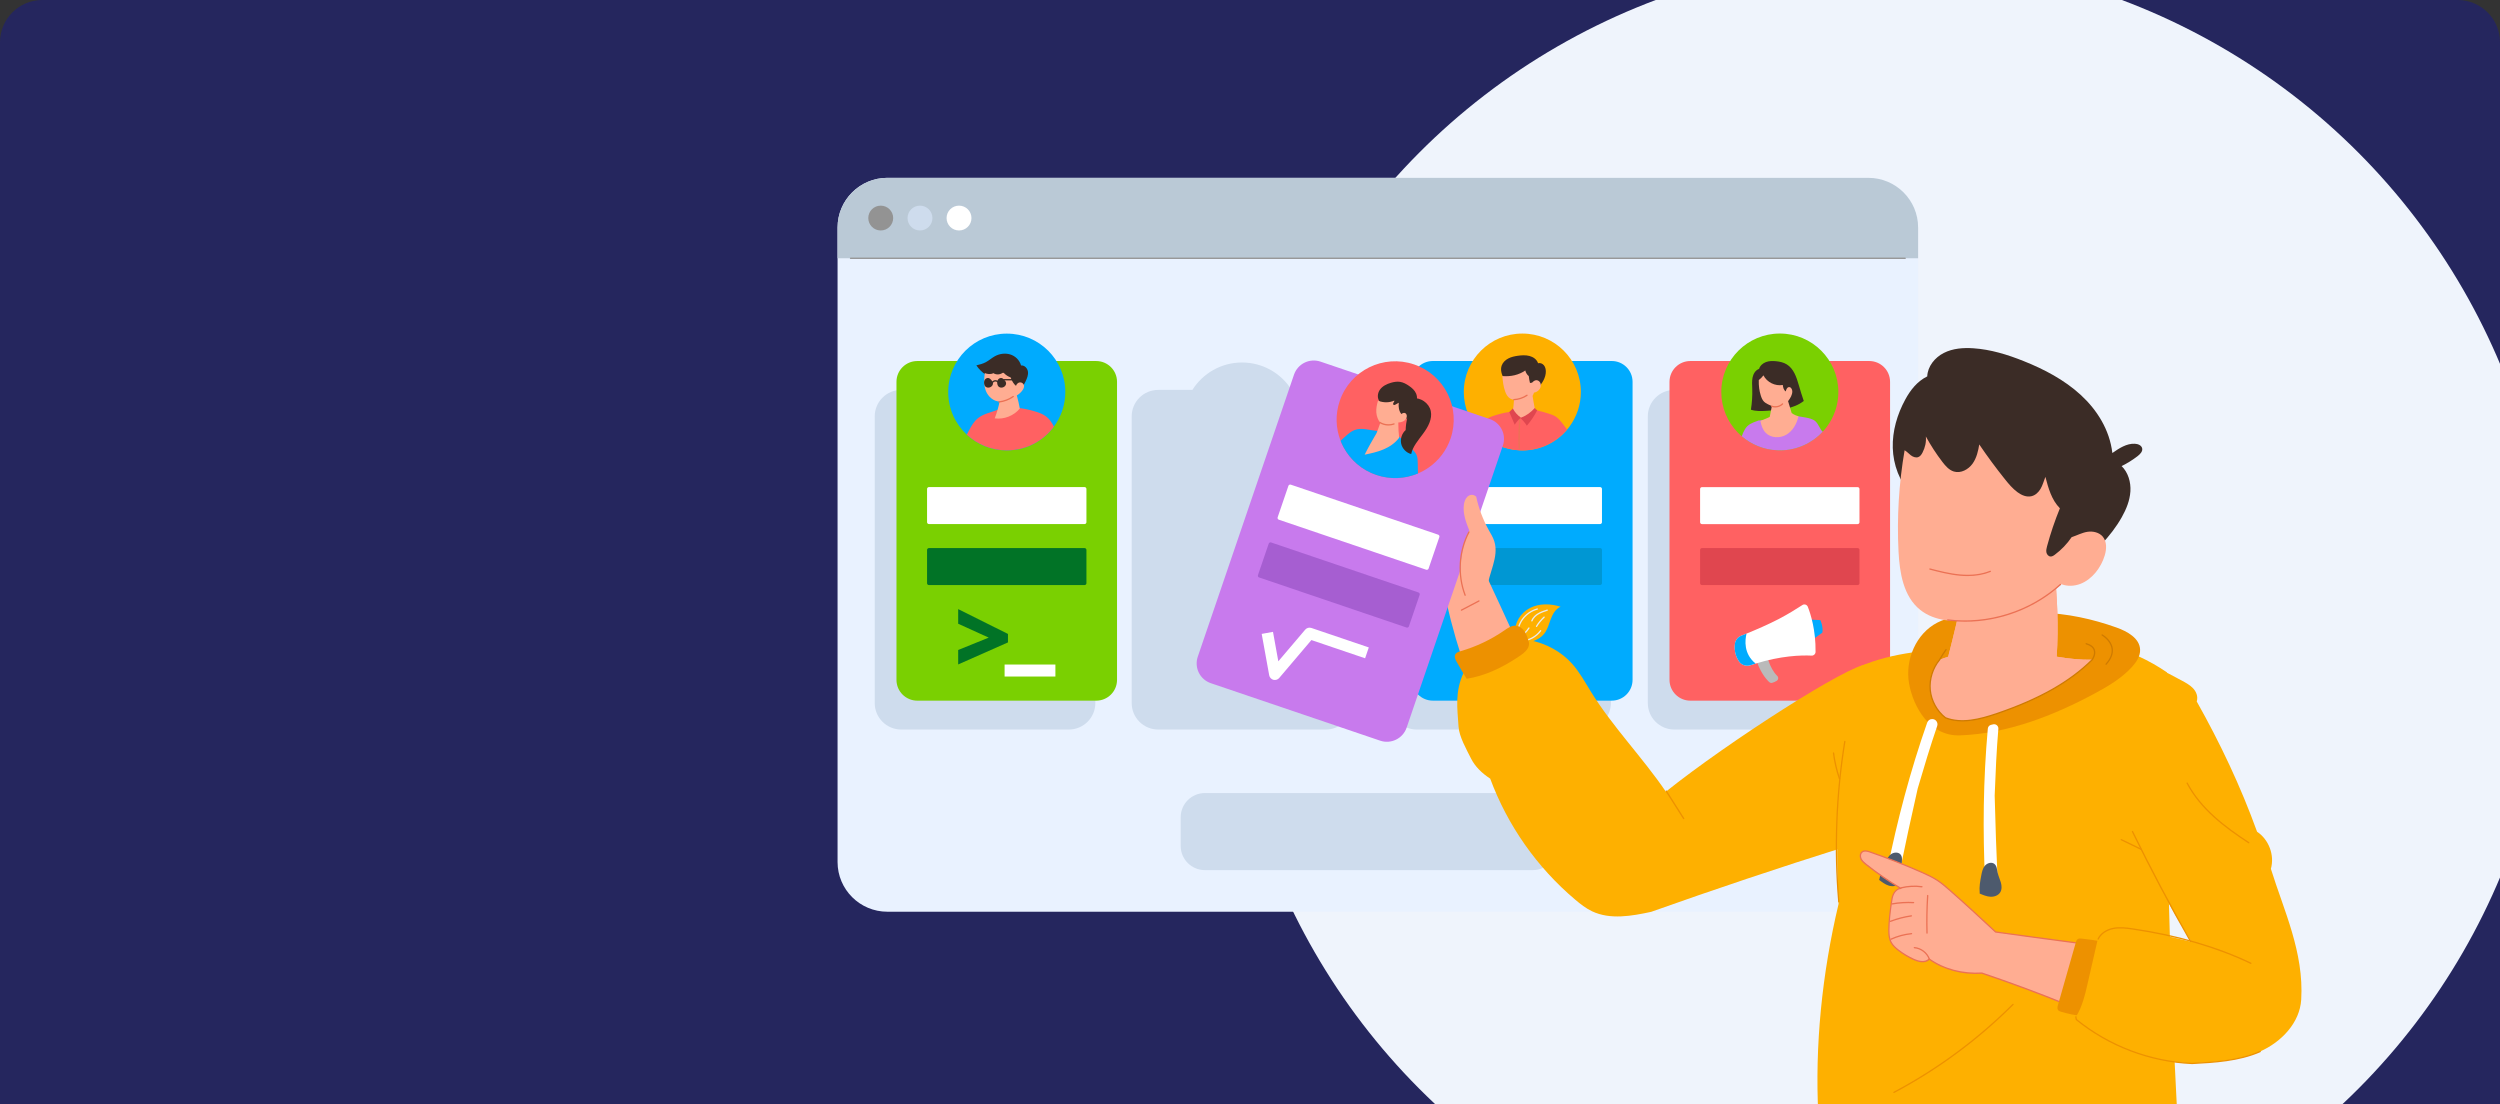 <svg width="591" height="261" viewBox="0 0 591 261" fill="none" xmlns="http://www.w3.org/2000/svg">
<rect x="0" y="0" width="591" height="261" fill="#333333" stroke="none"/>
<g clip-path="url(#clip0_38:10)">
<rect width="591" height="261" fill="#25265E"/>
<circle cx="446.516" cy="146.727" r="156.727" fill="#EFF4FC"/>
<path d="M453.443 53.792V203.779C453.443 210.268 448.167 215.531 441.661 215.531H209.782C203.276 215.531 198 210.268 198 203.779V53.792C198 47.303 203.276 42.041 209.782 42.041H441.661C448.178 42.041 453.443 47.303 453.443 53.792Z" fill="#E9F2FF"/>
<path d="M453.443 53.792V61.057H198V53.792C198 47.303 203.276 42.041 209.782 42.041H441.661C448.178 42.041 453.443 47.303 453.443 53.792Z" fill="#BAC9D6"/>
<path d="M208.205 54.484C209.83 54.484 211.148 53.17 211.148 51.549C211.148 49.928 209.83 48.613 208.205 48.613C206.58 48.613 205.262 49.928 205.262 51.549C205.262 53.17 206.58 54.484 208.205 54.484Z" fill="#939393"/>
<path d="M217.485 54.484C219.11 54.484 220.428 53.17 220.428 51.549C220.428 49.928 219.11 48.613 217.485 48.613C215.86 48.613 214.542 49.928 214.542 51.549C214.542 53.17 215.86 54.484 217.485 54.484Z" fill="#CEDCED"/>
<path d="M226.713 54.484C228.338 54.484 229.656 53.17 229.656 51.549C229.656 49.928 228.338 48.613 226.713 48.613C225.088 48.613 223.77 49.928 223.77 51.549C223.77 53.17 225.088 54.484 226.713 54.484Z" fill="white"/>
<path d="M450.385 61.215H201.059C200.974 61.215 200.901 61.142 200.901 61.058C200.901 60.974 200.974 60.901 201.059 60.901H450.385C450.469 60.901 450.542 60.974 450.542 61.058C450.542 61.142 450.479 61.215 450.385 61.215Z" fill="#939393"/>
<path d="M313.409 92.172H305.337C302.889 88.283 298.548 85.693 293.608 85.693C288.669 85.693 284.328 88.283 281.879 92.172H273.808C270.339 92.172 267.533 94.971 267.533 98.431V166.206C267.533 169.665 270.339 172.465 273.808 172.465H313.409C316.877 172.465 319.683 169.665 319.683 166.206V98.431C319.683 94.971 316.877 92.172 313.409 92.172Z" fill="#CEDCED"/>
<path d="M374.535 92.172H366.463C364.014 88.283 359.674 85.693 354.734 85.693C349.794 85.693 345.454 88.283 343.005 92.172H334.933C331.465 92.172 328.659 94.971 328.659 98.431V166.206C328.659 169.665 331.465 172.465 334.933 172.465H374.535C378.003 172.465 380.809 169.665 380.809 166.206V98.431C380.809 94.971 377.993 92.172 374.535 92.172Z" fill="#CEDCED"/>
<path d="M435.408 92.172H427.347C424.898 88.283 420.557 85.693 415.618 85.693C410.668 85.693 406.338 88.283 403.889 92.172H395.817C392.349 92.172 389.543 94.971 389.543 98.431V166.206C389.543 169.665 392.349 172.465 395.817 172.465H435.418C438.887 172.465 441.693 169.665 441.693 166.206V98.431C441.693 94.971 438.876 92.172 435.408 92.172Z" fill="#CEDCED"/>
<path d="M252.662 92.172H244.59C242.142 88.283 237.801 85.693 232.861 85.693C227.922 85.693 223.581 88.283 221.132 92.172H213.061C209.592 92.172 206.786 94.971 206.786 98.431V166.206C206.786 169.665 209.592 172.465 213.061 172.465H252.662C256.13 172.465 258.936 169.665 258.936 166.206V98.431C258.947 94.971 256.13 92.172 252.662 92.172Z" fill="#CEDCED"/>
<path d="M362.343 187.477H284.843C281.68 187.477 279.115 190.035 279.115 193.191V199.984C279.115 203.139 281.68 205.697 284.843 205.697H362.343C365.507 205.697 368.071 203.139 368.071 199.984V193.191C368.071 190.035 365.507 187.477 362.343 187.477Z" fill="#CEDCED"/>
<path d="M211.925 160.722V90.263C211.925 87.547 214.132 85.346 216.855 85.346H259.136C261.858 85.346 264.065 87.547 264.065 90.263V160.722C264.065 163.437 261.858 165.638 259.136 165.638H216.865C214.132 165.638 211.925 163.437 211.925 160.722Z" fill="#7AD001"/>
<path d="M219.156 123.447V115.585C219.156 115.344 219.356 115.145 219.597 115.145H256.393C256.634 115.145 256.834 115.344 256.834 115.585V123.447C256.834 123.689 256.634 123.888 256.393 123.888H219.608C219.356 123.888 219.156 123.689 219.156 123.447Z" fill="white"/>
<path d="M219.156 137.869V130.006C219.156 129.765 219.356 129.566 219.597 129.566H256.393C256.634 129.566 256.834 129.765 256.834 130.006V137.869C256.834 138.11 256.634 138.309 256.393 138.309H219.608C219.356 138.319 219.156 138.12 219.156 137.869Z" fill="#017326"/>
<path d="M251.842 92.662C251.842 95.734 250.833 98.565 249.141 100.86C246.619 104.268 242.572 106.469 238.001 106.469C234.343 106.469 231.022 105.054 228.542 102.747C225.841 100.231 224.159 96.646 224.159 92.673C224.159 85.051 230.36 78.866 238.001 78.866C245.652 78.866 251.842 85.041 251.842 92.662Z" fill="#00ABFE"/>
<path d="M249.141 100.859C246.619 104.266 242.572 106.468 238.001 106.468C234.343 106.468 231.022 105.052 228.542 102.746C228.72 102.41 228.899 102.075 229.078 101.74C229.624 100.712 230.213 99.674 231.106 98.93C232.43 97.819 234.217 97.515 235.836 96.886C236.308 96.697 236.76 96.487 237.191 96.225C238.484 96.204 239.787 96.278 241.059 96.466C242.352 96.645 243.623 96.938 244.864 97.316C245.704 97.578 246.556 97.892 247.26 98.427C248.101 99.045 248.679 99.926 249.141 100.859Z" fill="#FF6162"/>
<path d="M233.04 88.605C232.168 88.008 231.4 87.253 230.812 86.372C231.579 86.183 232.357 85.995 233.051 85.617C233.797 85.219 234.438 84.632 235.173 84.223C236.267 83.615 237.591 83.426 238.789 83.783C239.987 84.139 241.006 85.083 241.385 86.404C242.184 86.299 242.888 87.054 243.003 87.84C243.119 88.626 242.804 89.423 242.457 90.136C242.005 91.079 241.479 91.991 240.891 92.903C239.987 91.834 239.041 90.744 237.79 90.104C237.191 89.8 236.529 89.612 235.878 89.433C234.974 89.192 233.933 89.213 233.04 88.605Z" fill="#3B2C26"/>
<path d="M232.798 88.191C232.62 89.617 232.546 91.105 233.071 92.437C233.597 93.768 234.879 94.9 236.308 94.921C236.035 96.274 235.646 97.595 235.152 98.905C237.359 99.198 239.682 98.287 241.08 96.578C240.891 95.592 240.702 94.617 240.376 93.475C240.922 93.171 241.395 92.73 241.753 92.206C241.963 91.892 242.141 91.514 242.078 91.137C242.005 90.686 241.532 90.34 241.08 90.392C240.628 90.445 240.25 90.885 240.187 91.221C239.63 90.78 239.262 90.13 238.904 89.218C238.347 89.019 237.843 88.705 237.423 88.285C237.349 88.212 237.265 88.128 237.17 88.118C237.055 88.107 236.96 88.18 236.866 88.233C236.266 88.61 235.436 88.61 234.837 88.212C234.217 88.547 233.408 88.453 232.798 88.191Z" fill="#FFAD92"/>
<path d="M237.076 89.489C236.771 89.248 236.277 89.343 236.014 89.636C235.752 89.93 235.689 90.359 235.762 90.747C235.794 90.936 235.857 91.114 235.962 91.272C236.056 91.408 236.204 91.502 236.351 91.565C236.897 91.785 237.601 91.471 237.791 90.915C237.99 90.359 237.528 89.856 237.076 89.489Z" fill="#3B2C26"/>
<path d="M233.975 89.489C233.67 89.248 233.177 89.343 232.914 89.636C232.651 89.93 232.588 90.359 232.662 90.747C232.693 90.936 232.756 91.114 232.861 91.272C232.956 91.408 233.103 91.502 233.25 91.565C233.797 91.785 234.501 91.471 234.69 90.915C234.89 90.359 234.427 89.856 233.975 89.489Z" fill="#3B2C26"/>
<path d="M236.15 95.179C236.066 95.179 236.003 95.116 235.992 95.043C235.982 94.959 236.045 94.875 236.129 94.865C237.317 94.728 238.462 94.299 239.44 93.607C239.513 93.554 239.608 93.575 239.66 93.649C239.713 93.722 239.692 93.816 239.618 93.869C238.599 94.582 237.401 95.043 236.16 95.179C236.16 95.179 236.15 95.179 236.15 95.179Z" fill="#EB7154"/>
<path d="M234.532 90.651C234.501 90.651 234.48 90.641 234.459 90.63C234.385 90.589 234.354 90.494 234.396 90.421C234.406 90.4 234.648 89.981 235.11 89.886C235.394 89.823 235.688 89.897 235.993 90.096L237.339 89.624C237.36 89.614 237.37 89.614 237.391 89.614H240.67C240.754 89.614 240.828 89.687 240.828 89.771C240.828 89.855 240.754 89.928 240.67 89.928H237.412L236.014 90.421C235.962 90.442 235.909 90.431 235.867 90.4C235.615 90.222 235.384 90.148 235.173 90.201C234.848 90.274 234.669 90.578 234.669 90.589C234.637 90.62 234.585 90.651 234.532 90.651Z" fill="#3B2C26"/>
<path d="M226.513 153.658L233.733 150.733L226.513 147.451V143.992L238.284 149.863V151.865L226.513 157.075V153.658V153.658Z" fill="#017326"/>
<path d="M249.498 159.94H237.486V157.089H249.498V159.94Z" fill="white"/>
<path d="M333.798 160.716V90.257C333.798 87.542 336.005 85.341 338.727 85.341H381.009C383.731 85.341 385.938 87.542 385.938 90.257V160.716C385.938 163.431 383.731 165.633 381.009 165.633H338.727C336.005 165.633 333.798 163.431 333.798 160.716Z" fill="#00ABFE"/>
<path d="M341.029 123.446V115.584C341.029 115.343 341.228 115.144 341.47 115.144H378.265C378.507 115.144 378.707 115.343 378.707 115.584V123.446C378.707 123.688 378.507 123.887 378.265 123.887H341.47C341.228 123.887 341.029 123.688 341.029 123.446Z" fill="white"/>
<path d="M341.029 137.859V129.996C341.029 129.755 341.228 129.556 341.47 129.556H378.265C378.507 129.556 378.707 129.755 378.707 129.996V137.859C378.707 138.1 378.507 138.299 378.265 138.299H341.47C341.228 138.309 341.029 138.11 341.029 137.859Z" fill="#0097D3"/>
<path d="M373.715 92.659C373.715 95.73 372.706 98.561 371.014 100.857C370.835 101.098 370.656 101.328 370.467 101.549C367.934 104.557 364.13 106.465 359.884 106.465C359.663 106.465 359.432 106.455 359.211 106.444C355.816 106.287 352.747 104.903 350.425 102.733C350.246 102.565 350.067 102.398 349.899 102.219C347.513 99.745 346.042 96.37 346.042 92.659C346.042 85.037 352.243 78.852 359.884 78.852C367.524 78.852 373.715 85.037 373.715 92.659Z" fill="#FEB000"/>
<path d="M355.585 89.581C355.007 88.637 354.629 87.463 354.997 86.425C355.26 85.681 355.869 85.104 356.573 84.737C357.278 84.37 358.055 84.213 358.844 84.098C359.747 83.972 360.683 83.919 361.566 84.15C362.448 84.381 363.279 84.936 363.605 85.869C364.098 85.723 364.645 85.953 364.971 86.341C365.297 86.729 365.423 87.253 365.433 87.767C365.465 89.276 364.55 90.65 363.562 91.74C362.238 91.719 360.903 91.698 359.59 91.468C358.276 91.226 356.542 91.153 355.585 89.581Z" fill="#3B2C26"/>
<path d="M370.457 101.569C367.924 104.578 364.119 106.486 359.873 106.486C359.653 106.486 359.421 106.475 359.201 106.465C355.806 106.307 352.737 104.924 350.414 102.754C350.236 102.586 350.057 102.418 349.889 102.24C350.173 101.621 350.456 101.003 350.73 100.395C350.961 99.891 351.203 99.367 351.623 99C351.98 98.686 352.443 98.508 352.895 98.361C354.292 97.889 355.743 97.522 356.783 97.407H356.794C357.078 97.365 357.361 97.313 357.645 97.271C357.761 97.25 357.887 97.229 358.002 97.208C359.106 97.019 360.189 96.83 361.197 96.6C361.628 96.663 362.059 96.746 362.49 96.83C362.532 96.841 362.574 96.851 362.616 96.851C362.879 96.904 363.131 96.956 363.384 97.019C364.371 97.25 365.338 97.522 366.295 97.837C366.81 98.004 367.325 98.193 367.777 98.487C368.355 98.864 368.817 99.399 369.248 99.944C369.668 100.468 370.068 101.013 370.457 101.569Z" fill="#FF6162"/>
<path d="M359.148 106.115C359.064 106.115 358.991 106.052 358.991 105.968C358.896 103.305 358.991 101.177 359.106 98.881C359.106 98.797 359.19 98.724 359.275 98.734C359.359 98.734 359.432 98.808 359.422 98.902C359.306 101.198 359.211 103.305 359.306 105.958C359.317 106.041 359.243 106.115 359.148 106.115C359.159 106.115 359.159 106.115 359.148 106.115Z" fill="#EB7154"/>
<path d="M355.144 88.903C355.27 90.151 355.396 91.398 355.827 92.572C356.005 93.076 356.258 93.558 356.636 93.925C357.014 94.291 357.561 94.522 357.918 94.47C357.845 95.455 357.761 96.441 357.592 97.604C358.244 97.95 358.864 98.37 359.432 98.841C360.756 98.485 361.964 97.688 362.826 96.587C362.627 95.623 362.469 94.638 362.301 93.589C362.406 93.4 362.511 93.201 362.637 92.813C363.32 92.73 363.94 92.237 364.161 91.587C364.277 91.23 364.287 90.822 364.119 90.486C363.951 90.151 363.604 89.888 363.226 89.878C362.847 89.868 362.469 90.14 362.28 90.381C362.112 90.507 361.88 90.559 361.681 90.507C361.555 90.014 361.47 89.501 361.397 88.903C360.987 88.589 360.714 88.117 360.577 87.582C359.085 88.63 357.151 89.081 355.144 88.903Z" fill="#FFAD92"/>
<path d="M357.877 94.632C357.793 94.632 357.719 94.57 357.719 94.486C357.719 94.402 357.782 94.328 357.866 94.318C358.949 94.266 360 93.919 360.893 93.311C360.967 93.259 361.061 93.28 361.114 93.353C361.166 93.427 361.145 93.521 361.072 93.574C360.126 94.203 359.022 94.57 357.877 94.632C357.877 94.632 357.887 94.632 357.877 94.632Z" fill="#EB7154"/>
<path d="M362.848 96.431C361.912 97.49 360.725 98.329 359.4 98.822C359.999 99.346 360.525 99.964 360.945 100.635C361.912 99.524 362.743 98.287 363.405 96.966C363.184 96.851 362.974 96.704 362.848 96.431Z" fill="#E0464F"/>
<path d="M357.635 96.56C358.076 97.42 358.717 98.164 359.558 98.73C358.948 99.202 358.454 99.82 358.076 100.407C357.645 99.401 357.204 98.394 356.794 97.399C357.046 97.136 357.298 96.874 357.635 96.56Z" fill="#E0464F"/>
<path d="M358.245 149.686C357.919 147.265 359.506 144.833 361.702 143.721C363.889 142.61 366.527 142.673 368.923 143.428C367.735 143.931 367.042 145.178 366.59 146.384C366.138 147.59 365.812 148.89 364.992 149.886C363.815 151.322 361.86 151.835 360.063 152.16C359.338 151.51 358.402 150.871 358.245 149.686Z" fill="#FEB000"/>
<path d="M357.33 150.76C355.197 152.291 353.021 153.863 351.539 156.023C350.982 156.841 350.53 157.774 350.499 158.759C350.467 159.745 350.94 160.803 351.844 161.223C352.611 161.59 353.557 161.432 354.293 161.003C355.029 160.573 355.607 159.912 356.122 159.241C357.74 157.134 359.012 154.754 359.926 152.196C359.064 151.788 358.276 151.263 357.33 150.76Z" fill="#7AD001"/>
<path d="M358.749 150.697C358.665 150.697 358.602 150.634 358.592 150.55C358.487 149.051 358.907 147.552 359.779 146.326C360.641 145.12 361.955 144.208 363.384 143.82C363.468 143.799 363.552 143.852 363.573 143.935C363.595 144.019 363.542 144.103 363.458 144.124C362.092 144.491 360.841 145.361 360.021 146.514C359.201 147.667 358.792 149.125 358.897 150.54C358.907 150.624 358.834 150.697 358.749 150.708C358.76 150.697 358.749 150.697 358.749 150.697Z" fill="#EAEAEA"/>
<path d="M362.134 146.927C362.113 146.927 362.092 146.927 362.081 146.916C361.997 146.885 361.955 146.791 361.987 146.717C362.312 145.847 363.027 145.281 363.563 144.966C364.236 144.558 364.992 144.317 365.717 144.086C365.802 144.054 365.886 144.107 365.917 144.191C365.949 144.275 365.896 144.358 365.812 144.39C365.097 144.621 364.372 144.862 363.721 145.239C363.227 145.533 362.575 146.057 362.281 146.833C362.26 146.885 362.197 146.927 362.134 146.927Z" fill="#EAEAEA"/>
<path d="M359.59 151.713C359.506 151.713 359.433 151.65 359.433 151.567C359.433 151.483 359.496 151.409 359.58 151.399C361.345 151.315 363.027 150.424 364.078 149.009C364.131 148.935 364.225 148.925 364.299 148.977C364.372 149.03 364.383 149.124 364.33 149.197C363.227 150.686 361.461 151.629 359.59 151.713C359.601 151.713 359.601 151.713 359.59 151.713Z" fill="#EAEAEA"/>
<path d="M363.237 148.229C363.205 148.229 363.184 148.218 363.153 148.208C363.079 148.166 363.058 148.061 363.1 147.987C363.605 147.17 364.225 146.425 364.929 145.775C364.992 145.713 365.097 145.723 365.15 145.786C365.213 145.849 365.202 145.954 365.139 146.006C364.456 146.646 363.857 147.358 363.363 148.155C363.342 148.208 363.289 148.229 363.237 148.229Z" fill="#EAEAEA"/>
<path d="M359.201 150.957C359.149 150.957 359.107 150.936 359.075 150.894C359.022 150.82 359.033 150.726 359.107 150.674C359.968 150.034 360.704 149.269 361.303 148.378C361.356 148.304 361.45 148.283 361.524 148.336C361.597 148.388 361.618 148.483 361.566 148.556C360.946 149.468 360.179 150.265 359.296 150.925C359.264 150.946 359.233 150.957 359.201 150.957Z" fill="#EAEAEA"/>
<path d="M356.416 150.85C356.826 150.347 357.235 149.833 357.666 149.299C357.95 149.361 358.202 149.508 358.444 149.665C359.569 150.368 360.599 151.238 361.471 152.276C360.914 152.611 360.388 152.989 359.905 153.377C359.81 153.24 359.695 153.125 359.579 152.999C358.749 152.098 357.814 151.144 356.416 150.85Z" fill="white"/>
<path d="M394.671 160.72V90.261C394.671 87.546 396.878 85.344 399.601 85.344H441.882C444.604 85.344 446.811 87.546 446.811 90.261V160.72C446.811 163.435 444.604 165.637 441.882 165.637H399.601C396.889 165.637 394.671 163.435 394.671 160.72Z" fill="#FF6162"/>
<path d="M401.902 123.459V115.597C401.902 115.355 402.102 115.156 402.344 115.156H439.139C439.38 115.156 439.58 115.355 439.58 115.597V123.459C439.58 123.7 439.38 123.899 439.139 123.899H402.344C402.102 123.899 401.902 123.7 401.902 123.459Z" fill="white"/>
<path d="M401.902 137.867V130.004C401.902 129.763 402.102 129.564 402.344 129.564H439.139C439.38 129.564 439.58 129.763 439.58 130.004V137.867C439.58 138.108 439.38 138.307 439.139 138.307H402.344C402.102 138.318 401.902 138.118 401.902 137.867Z" fill="#E0464F"/>
<path d="M434.588 92.664C434.588 95.736 433.579 98.566 431.887 100.862C431.708 101.103 431.529 101.334 431.34 101.554C431.193 101.722 431.046 101.89 430.899 102.047C428.376 104.762 424.761 106.46 420.757 106.46C420.536 106.46 420.305 106.45 420.084 106.439C416.91 106.293 414.009 105.066 411.75 103.137C411.592 103.001 411.445 102.864 411.298 102.728C411.119 102.56 410.94 102.393 410.772 102.214C408.387 99.74 406.915 96.365 406.915 92.654C406.915 85.032 413.116 78.847 420.757 78.847C428.397 78.847 434.588 85.043 434.588 92.664Z" fill="#7AD001"/>
<path d="M430.899 102.054C428.377 104.769 424.761 106.467 420.757 106.467C420.537 106.467 420.305 106.457 420.085 106.446C416.911 106.3 414.01 105.073 411.75 103.144C411.845 102.851 411.96 102.568 412.087 102.284C412.339 101.718 412.644 101.163 413.085 100.733C413.915 99.936 415.103 99.674 415.733 99.401C415.996 99.391 416.248 99.37 416.511 99.349C419.023 99.097 421.482 98.217 424.005 98.311C424.394 98.322 424.772 98.364 425.161 98.416C425.718 98.49 426.285 98.594 426.842 98.699C427.662 98.856 428.535 99.035 429.165 99.59C429.964 100.314 430.258 101.561 430.899 102.054Z" fill="#C87AED"/>
<path d="M426.412 94.787C423.994 96.685 420.705 96.936 417.636 97.115C416.385 97.188 415.103 97.251 413.915 96.852C414.178 95.207 414.283 93.54 414.231 91.883C414.199 91.003 414.136 90.112 414.304 89.252C414.483 88.392 414.945 87.543 415.849 87.197C416.08 86.432 416.753 85.855 417.499 85.583C418.256 85.31 419.076 85.31 419.874 85.394C420.747 85.478 421.64 85.677 422.386 86.138C424.036 87.145 424.698 89.178 425.234 91.034C425.613 92.313 425.991 93.613 426.412 94.787Z" fill="#3B2C26"/>
<path d="M422.155 92.538C422.25 92.098 422.439 91.564 422.891 91.511C423.364 91.459 423.679 92.004 423.7 92.476C423.732 93.346 423.217 94.142 422.702 94.834C423.059 95.935 423.311 96.784 423.553 97.644C424.173 98.095 424.667 98.252 425.161 98.42C424.741 100.233 423.795 101.89 422.281 102.77C420.768 103.651 418.635 103.578 417.415 102.32C416.68 101.575 416.343 100.527 416.165 99.499C417.027 99.164 417.699 98.871 418.361 98.567C418.582 97.55 418.729 96.784 418.866 96.019C418.162 95.642 417.499 95.432 417.027 94.971C416.627 94.572 416.417 94.038 416.249 93.503C415.902 92.392 415.734 91.218 415.776 89.844C416.196 89.53 416.575 89.152 416.879 88.733C417.699 90.368 419.654 91.333 421.451 91.008C421.514 91.606 421.672 92.213 422.155 92.538Z" fill="#FFAD92"/>
<path d="M419.664 96.34C419.349 96.34 419.034 96.287 418.739 96.161C418.655 96.13 418.624 96.035 418.655 95.952C418.687 95.868 418.781 95.836 418.865 95.868C419.675 96.193 420.673 95.994 421.283 95.375C421.346 95.312 421.44 95.312 421.503 95.375C421.566 95.438 421.566 95.532 421.503 95.595C421.02 96.077 420.337 96.34 419.664 96.34Z" fill="#EB7154"/>
<path d="M430.342 146.596L428.324 146.491L426.811 146.407C426.495 148.001 426.611 149.877 427.841 151.681L428.965 150.873L430.815 149.552C431.036 148.116 430.342 146.596 430.342 146.596Z" fill="#00ABFE"/>
<path d="M417.593 154.469C417.593 154.469 418.224 157.928 420.126 159.763C420.484 160.109 420.431 160.696 420.011 160.947C419.716 161.125 419.359 161.304 418.96 161.419C418.707 161.492 418.434 161.419 418.245 161.241C417.562 160.612 415.912 158.798 414.945 155.171L417.593 154.469Z" fill="#BABABA"/>
<path d="M427.369 143.446C428.042 145.155 429.261 148.96 429.198 154.118C429.188 154.621 428.767 155.009 428.273 154.988C425.656 154.862 421.032 155.03 415.052 156.865C414.653 156.991 414.253 157.116 413.843 157.253C412.803 157.599 411.647 157.211 411.058 156.288C410.459 155.355 409.923 154.003 410.133 152.242C410.238 151.361 410.816 150.606 411.647 150.281C412.004 150.145 412.424 149.977 412.897 149.778C414.999 148.918 418.1 147.597 420.664 146.245C422.745 145.144 424.658 143.97 426.077 143.037C426.529 142.723 427.159 142.922 427.369 143.446Z" fill="white"/>
<path d="M415.04 156.865C414.64 156.991 414.241 157.116 413.831 157.253C412.791 157.599 411.634 157.211 411.046 156.288C410.447 155.355 409.911 154.003 410.121 152.242C410.226 151.361 410.804 150.606 411.634 150.281C411.992 150.145 412.412 149.977 412.885 149.778C412.496 151.309 412.16 154.59 415.04 156.865Z" fill="#00ABFE"/>
<path d="M435.807 200.32C420.558 205.122 405.392 210.206 390.321 215.563C385.738 216.549 380.662 217.471 376.363 215.427C374.903 214.735 373.61 213.718 372.38 212.68C363.363 205.08 356.374 195.121 352.285 184.071C350.32 182.782 348.712 181.23 347.734 179.28C346.662 177.131 344.97 174.196 344.802 171.795C344.508 167.381 343.898 163.555 346 159.016C351.592 157.16 356.794 154.539 361.629 151.352C365.507 152.097 369.091 154.047 371.655 156.919C373.421 158.9 374.692 161.259 376.09 163.513C381.272 171.889 388.271 179.008 393.81 187.153C408.555 175.359 437.321 156.898 441.514 157.024C444.11 158.397 445.172 160.641 445.771 163.503C448.409 176.093 444.898 189.816 435.807 200.32Z" fill="#FEB000"/>
<path d="M398.024 193.663C397.971 193.663 397.919 193.642 397.887 193.589L393.767 187.1C393.725 187.027 393.746 186.932 393.82 186.88C393.894 186.838 393.988 186.859 394.041 186.932L398.161 193.422C398.203 193.495 398.182 193.589 398.108 193.642C398.077 193.652 398.045 193.663 398.024 193.663Z" fill="#ED9100"/>
<path d="M357.729 149.863C353.819 141.308 349.92 132.754 345.664 124.503C343.11 128.739 341.575 133.593 341.06 138.132C342.164 143.866 343.635 149.538 345.485 155.262C347.839 154.717 350.151 154.004 352.401 153.123C354.229 152.4 356.048 151.561 357.729 149.863Z" fill="#FFAD92"/>
<path d="M345.485 144.393C345.433 144.393 345.37 144.362 345.349 144.309C345.307 144.236 345.338 144.142 345.412 144.1L349.553 141.93C349.626 141.888 349.721 141.919 349.763 141.993C349.805 142.066 349.773 142.16 349.7 142.202L345.559 144.372C345.538 144.393 345.506 144.393 345.485 144.393Z" fill="#EB7154"/>
<path d="M361.355 151.507C361.103 150.71 360.851 149.892 360.367 149.211C359.884 148.529 359.148 147.963 358.318 147.911C357.33 147.848 356.437 148.477 355.627 149.033C352.485 151.203 348.996 152.859 345.328 153.928C344.813 154.075 344.245 154.264 344.014 154.736C343.751 155.27 344.045 155.899 344.34 156.423C345.096 157.765 345.853 159.107 346.715 160.46C350.898 159.82 354.797 157.964 358.349 155.669C359.758 154.736 361.986 153.488 361.355 151.507Z" fill="#ED9100"/>
<path d="M283.151 155.256L305.905 88.561C306.788 85.992 309.584 84.608 312.169 85.489L352.201 99.075C354.776 99.956 356.164 102.745 355.281 105.324L332.527 172.019C331.644 174.588 328.848 175.971 326.263 175.091L286.231 161.504C283.656 160.624 282.279 157.835 283.151 155.256Z" fill="#C87AED"/>
<path d="M302.038 122.29L304.581 114.847C304.665 114.616 304.917 114.491 305.149 114.574L339.989 126.4C340.22 126.484 340.346 126.735 340.262 126.966L337.719 134.409C337.635 134.64 337.382 134.765 337.151 134.682L302.311 122.856C302.08 122.772 301.954 122.521 302.038 122.29Z" fill="white"/>
<path d="M297.382 135.954L299.925 128.511C300.009 128.28 300.261 128.154 300.493 128.238L335.333 140.063C335.564 140.147 335.69 140.399 335.606 140.629L333.063 148.073C332.979 148.303 332.726 148.429 332.495 148.345L297.655 136.509C297.424 136.436 297.298 136.184 297.382 135.954Z" fill="#A65ED1"/>
<path d="M342.921 103.655C341.933 106.559 340.063 108.918 337.719 110.543C336.931 111.088 336.09 111.549 335.207 111.916C332.191 113.195 328.712 113.405 325.359 112.272C321.902 111.098 319.211 108.687 317.613 105.71C317.351 105.217 317.109 104.703 316.909 104.179C315.774 101.265 315.627 97.952 316.72 94.765C319.179 87.552 327.041 83.684 334.282 86.148C341.513 88.601 345.381 96.442 342.921 103.655Z" fill="#FF6162"/>
<path d="M335.207 111.929C332.19 113.208 328.711 113.418 325.359 112.286C321.901 111.111 319.211 108.7 317.613 105.723C317.35 105.23 317.109 104.717 316.909 104.192C317.329 103.794 317.771 103.406 318.212 103.018C318.822 102.484 319.463 101.949 320.23 101.655C321.943 101.016 323.803 101.75 325.622 101.865C325.926 101.886 326.221 101.886 326.525 101.865C327.45 101.792 328.375 101.813 329.258 101.844C329.752 102.295 330.246 102.746 330.74 103.207C330.898 103.354 331.055 103.5 331.213 103.658C332.096 104.486 332.957 105.335 333.819 106.184C333.861 106.226 333.903 106.268 333.935 106.3C334.282 106.656 334.629 107.033 334.839 107.484C335.133 108.103 335.144 108.816 335.154 109.497C335.165 110.294 335.186 111.111 335.207 111.929Z" fill="#00ABFE"/>
<path d="M326.21 95.003C325.506 94.227 325.611 92.959 326.22 92.11C326.83 91.261 327.828 90.778 328.837 90.485C329.52 90.286 330.246 90.16 330.95 90.265C331.727 90.38 332.432 90.768 333.073 91.208C333.766 91.68 334.439 92.257 334.765 93.032C335.133 93.902 335.017 94.898 334.765 95.81C334.534 96.649 334.176 97.477 333.588 98.117C332.999 98.756 332.137 99.197 331.559 99.228C329.815 98.085 328.007 96.974 326.21 95.003Z" fill="#3B2C26"/>
<path d="M333.872 94.168C335.795 93.874 337.824 95.269 338.233 97.156C338.643 99.053 337.582 100.951 336.426 102.513C335.27 104.075 333.924 105.637 333.609 107.335C332.443 107.042 331.486 106.046 331.234 104.882C330.982 103.708 331.434 102.418 332.295 101.674C332.358 99.682 332.821 97.722 333.872 94.168Z" fill="#3B2C26"/>
<path d="M325.758 94.738C325.495 95.629 325.296 96.562 325.359 97.484C325.422 98.417 325.79 99.35 326.305 99.958C326.021 100.808 325.695 101.636 325.422 102.38C324.444 104.057 323.467 105.735 322.605 107.485C324.108 107.181 325.622 106.846 327.04 106.248C328.459 105.651 329.783 104.781 330.761 103.481C330.624 102.359 330.561 101.237 330.561 99.874C331.013 99.853 331.476 99.759 331.864 99.518C332.253 99.277 332.548 98.868 332.569 98.407C332.579 98.124 332.463 97.809 332.211 97.673C331.959 97.526 331.581 97.621 331.286 97.883C330.719 97.201 330.551 96.216 330.666 95.209C330.393 95.377 330.12 95.534 329.836 95.671C329.72 95.723 329.594 95.775 329.489 95.734C329.311 95.66 329.3 95.398 329.395 95.22C329.489 95.042 329.657 94.916 329.615 94.696C328.512 95.188 327.219 95.272 325.758 94.738Z" fill="#FFAD92"/>
<path d="M328.239 100.606C327.492 100.606 326.746 100.407 326.116 100.009C326.042 99.967 326.021 99.862 326.063 99.789C326.105 99.715 326.21 99.694 326.284 99.736C327.219 100.323 328.449 100.449 329.489 100.072C329.573 100.04 329.658 100.082 329.689 100.166C329.721 100.25 329.679 100.334 329.594 100.365C329.164 100.523 328.701 100.606 328.239 100.606Z" fill="#EB7154"/>
<path d="M300.945 160.684C300.482 160.527 300.135 160.128 300.041 159.646L298.265 149.854L300.934 149.372L302.195 156.333L308.543 148.859C308.901 148.429 309.489 148.271 310.015 148.45L323.583 153.052L322.711 155.62L310.015 151.312L302.406 160.275C302.069 160.673 301.523 160.841 301.018 160.705C300.997 160.705 300.966 160.694 300.945 160.684Z" fill="white"/>
<path d="M348.975 117.416C349.563 120.174 350.572 122.836 351.938 125.3C352.422 126.16 352.947 126.998 353.242 127.931C354.461 131.695 351.812 135.584 351.549 139.379C350.162 140.092 348.68 140.595 347.156 140.585C346.116 139.736 345.716 138.341 345.506 137.02C344.928 133.236 345.59 129.284 347.346 125.436C346.578 123.497 345.801 121.463 346.053 119.387C346.137 118.674 346.368 117.962 346.862 117.448C347.388 116.955 348.207 116.714 348.975 117.416Z" fill="#FFAD92"/>
<path d="M346.358 140.872C346.294 140.872 346.231 140.83 346.21 140.767C344.371 135.914 344.707 130.284 347.125 125.692C347.167 125.619 347.261 125.587 347.335 125.629C347.409 125.671 347.44 125.766 347.398 125.839C345.023 130.357 344.686 135.893 346.505 140.663C346.536 140.746 346.494 140.83 346.41 140.862C346.4 140.862 346.379 140.872 346.358 140.872Z" fill="#EB7154"/>
<path d="M514.705 263.524H429.849C429.018 247.244 430.71 230.208 434.641 213.686C434.567 212.418 434.504 211.149 434.452 209.881C434.452 209.87 434.452 209.86 434.452 209.849C434.347 207.144 434.294 204.44 434.305 201.725C434.368 187.079 436.133 172.266 439.581 157.851C439.602 157.757 439.623 157.652 439.654 157.558C443.574 155.86 447.789 154.864 451.982 154.256C453.296 154.067 454.62 153.91 455.924 153.784C457.731 153.05 459.56 152.39 461.42 151.823C466.391 150.303 471.499 149.381 476.418 149.003C479.728 149.276 483.071 149.59 486.402 150.041C492.981 150.922 499.508 152.358 505.635 155.189C507.906 156.237 510.123 157.474 512.267 158.952V159.036C512.12 177.109 512.278 195.183 512.73 213.33C512.73 213.414 512.73 213.508 512.74 213.592C512.803 216.129 512.877 218.676 512.95 221.224C512.95 221.297 512.95 221.381 512.961 221.454C513.255 231.277 513.623 241.142 514.085 251.028C514.275 255.179 514.485 259.352 514.705 263.524Z" fill="#FEB000"/>
<path d="M447.726 258.399C447.673 258.399 447.61 258.367 447.589 258.315C447.547 258.242 447.579 258.147 447.652 258.105C458.015 252.602 467.474 245.609 475.766 237.327C475.829 237.264 475.924 237.264 475.987 237.327C476.05 237.39 476.05 237.484 475.987 237.547C467.663 245.85 458.183 252.864 447.8 258.378C447.779 258.388 447.747 258.399 447.726 258.399Z" fill="#ED9100"/>
<path d="M434.693 213.333C434.609 213.333 434.546 213.27 434.536 213.187C433.453 200.544 433.937 187.775 435.965 175.247C435.975 175.163 436.06 175.1 436.144 175.121C436.228 175.132 436.291 175.216 436.27 175.299C434.241 187.806 433.758 200.544 434.84 213.155C434.851 213.239 434.788 213.323 434.693 213.323C434.704 213.333 434.704 213.333 434.693 213.333Z" fill="#ED9100"/>
<path d="M434.851 184.253C434.788 184.253 434.725 184.211 434.704 184.148C434.031 182.167 433.547 180.102 433.285 178.026C433.274 177.942 433.337 177.858 433.421 177.848C433.505 177.837 433.59 177.9 433.6 177.984C433.863 180.039 434.336 182.083 435.008 184.044C435.04 184.127 434.987 184.211 434.914 184.243C434.893 184.253 434.872 184.253 434.851 184.253Z" fill="#ED9100"/>
<path d="M463.364 173.842C474.589 173.423 485.361 169.229 495.251 163.904C498.425 162.195 501.589 160.319 504.016 157.645C505.057 156.503 505.982 155.108 505.919 153.567C505.814 150.873 502.913 149.269 500.369 148.357C494.673 146.323 488.724 145.013 482.419 144.835C476.859 144.572 471.278 144.73 465.739 145.306C463.091 145.579 460.39 145.967 458.015 147.172C452.959 149.751 450.321 155.978 451.299 161.556C452.287 167.133 456.196 174.115 463.364 173.842Z" fill="#ED9100"/>
<path d="M472.413 172.292C471.982 177.387 471.751 182.523 471.541 188.069C471.699 194.883 471.951 201.698 472.256 208.533C471.331 208.585 470.406 208.648 469.281 208.533C468.703 196.445 468.829 184.316 469.922 172.239C469.954 171.841 470.227 171.495 470.616 171.369C470.816 171.306 471.026 171.254 471.226 171.222C471.877 171.107 472.466 171.631 472.413 172.292Z" fill="white"/>
<path d="M467.989 211.233C468.798 211.579 469.639 211.936 470.522 211.988C471.404 212.041 472.371 211.716 472.844 210.961C473.275 210.279 473.223 209.388 473.002 208.613C472.781 207.837 472.413 207.103 472.245 206.306C472.088 205.572 472.067 204.702 471.478 204.231C470.826 203.706 469.786 204.01 469.239 204.65C468.693 205.289 468.525 206.149 468.367 206.977C468.115 208.298 467.863 209.64 467.999 210.982C467.989 211.17 468.01 211.181 467.989 211.233Z" fill="#4D5A6D"/>
<path d="M457.952 171.63C456.333 176.368 454.872 181.191 453.348 186.401C451.824 193.048 450.405 199.715 449.018 206.424C448.104 206.257 447.189 206.078 446.128 205.701C448.514 193.897 451.593 182.218 455.587 170.823C455.755 170.33 456.217 169.984 456.743 169.984C456.753 169.984 456.764 169.984 456.774 169.984C457.626 169.973 458.225 170.823 457.952 171.63Z" fill="white"/>
<path d="M444.226 208.005C444.93 208.54 445.655 209.095 446.496 209.357C447.347 209.619 448.356 209.536 448.997 208.928C449.586 208.372 449.754 207.502 449.733 206.684C449.712 205.866 449.533 205.07 449.565 204.262C449.596 203.508 449.785 202.669 449.334 202.061C448.829 201.39 447.747 201.432 447.063 201.914C446.38 202.407 446.002 203.193 445.645 203.958C445.077 205.175 444.51 206.422 444.299 207.753C444.236 207.942 444.247 207.953 444.226 208.005Z" fill="#4D5A6D"/>
<path d="M485.603 133.957C486.328 140.991 486.686 148.067 486.202 155.238C488.966 155.71 491.762 155.993 494.589 155.961C488.42 162.063 480.327 165.858 472.109 168.667C468.146 170.02 463.743 171.162 459.917 169.674C457.889 168.091 456.554 165.648 456.312 163.1C456.07 160.542 456.922 157.901 458.498 155.993C459.129 155.699 459.812 155.5 460.548 155.248C461.809 150.363 463.007 145.478 463.911 140.75C471.058 138.307 478.299 136.148 485.603 133.957Z" fill="#FFAD92"/>
<path d="M485.603 133.957C486.328 140.991 486.686 148.067 486.202 155.238C488.966 155.71 491.762 155.993 494.589 155.961C488.42 162.063 480.327 165.858 472.109 168.667C468.146 170.02 463.743 171.162 459.917 169.674C457.889 168.091 456.554 165.648 456.312 163.1C456.07 160.542 456.922 157.901 458.498 155.993C459.129 155.699 459.812 155.5 460.548 155.248C461.809 150.363 463.007 145.478 463.911 140.75C471.058 138.307 478.299 136.148 485.603 133.957Z" fill="#FFAD92"/>
<path d="M490.942 134.32C494.926 130.713 498.94 126.971 501.578 122.285C502.65 120.387 503.491 118.322 503.628 116.152C503.764 113.982 503.102 111.696 501.547 110.176C502.85 109.558 504.164 108.73 505.383 107.786C505.951 107.335 506.56 106.706 506.413 106.004C506.266 105.28 505.425 104.935 504.689 104.903C502.734 104.798 500.969 105.972 499.361 107.094C498.72 101.611 495.745 96.904 491.878 93.35C488 89.796 483.26 87.301 478.373 85.352C474.568 83.831 470.595 82.605 466.496 82.332C464.121 82.175 461.651 82.353 459.528 83.433C457.405 84.502 455.692 86.609 455.598 88.979C453.18 90.174 451.593 92.271 450.416 94.43C448.503 97.932 447.337 101.894 447.452 105.878C447.568 109.862 449.018 113.866 451.909 117.001C462.723 122.274 473.538 127.547 484.353 132.82C486.434 133.837 489.177 135.913 490.942 134.32Z" fill="#3B2C26"/>
<path d="M486.959 120.162C485.771 123.076 484.752 126.064 483.932 129.104C483.806 129.576 483.68 130.079 483.764 130.562C483.859 131.044 484.226 131.516 484.72 131.558C485.109 131.589 485.467 131.358 485.782 131.117C487.316 129.975 488.662 128.57 489.734 126.987C490.974 126.588 492.172 125.917 493.486 125.718C494.799 125.519 496.271 125.865 497.112 126.882C498.089 128.067 498.005 129.817 497.563 131.295C497.122 132.763 496.386 134.136 495.419 135.321C494.453 136.495 493.223 137.481 491.804 138.026C490.385 138.571 488.756 138.655 487.337 138.11C481.536 143.194 473.906 146.203 466.107 146.685C462.135 147.063 457.384 146.916 453.958 144.19C449.964 141.014 449.06 135.394 448.808 130.31C448.409 122.332 448.892 114.323 450.248 106.439C450.794 106.754 451.215 107.236 451.709 107.624C452.213 108.001 452.875 108.274 453.464 108.064C453.958 107.886 454.273 107.414 454.504 106.943C455.093 105.789 455.398 104.5 455.272 103.179C456.417 105.276 457.72 107.288 459.181 109.196C459.917 110.15 460.747 111.125 461.903 111.471C463.532 111.964 465.33 110.989 466.318 109.605C467.305 108.221 467.663 106.492 467.894 105.066C469.796 107.865 471.814 110.601 473.927 113.243C474.841 114.386 475.787 115.518 476.964 116.378C477.91 117.069 479.108 117.583 480.254 117.3C481.168 117.08 481.914 116.367 482.387 115.56C482.86 114.753 483.112 113.82 483.533 112.729C484.226 115.371 484.973 118.149 486.959 120.162Z" fill="#FFAD92"/>
<path d="M465.13 136.189C464.541 136.189 463.942 136.158 463.332 136.105C460.81 135.875 458.246 135.214 456.186 134.669C456.102 134.648 456.049 134.564 456.07 134.481C456.091 134.397 456.175 134.344 456.259 134.365C458.309 134.9 460.863 135.571 463.364 135.791C466.055 136.032 468.43 135.739 470.448 134.921C470.532 134.889 470.616 134.931 470.658 135.005C470.689 135.089 470.647 135.172 470.574 135.214C468.955 135.864 467.137 136.189 465.13 136.189Z" fill="#EB7154"/>
<path d="M464.521 146.981C463.154 146.981 461.777 146.898 460.422 146.719C460.338 146.709 460.275 146.625 460.285 146.541C460.296 146.457 460.369 146.394 460.464 146.405C469.975 147.61 479.886 144.497 486.98 138.05C487.043 137.987 487.148 137.997 487.201 138.06C487.264 138.123 487.253 138.228 487.19 138.28C481.042 143.868 472.802 146.981 464.521 146.981Z" fill="#EB7154"/>
<path d="M488.694 237.535C482.051 234.831 475.325 232.336 468.525 230.04C463.953 230.312 459.539 229.191 456.071 226.706C455.209 227.67 453.643 227.346 452.466 226.821C451.152 226.234 449.912 225.49 448.777 224.609C448.094 224.085 447.432 223.488 447.032 222.712C446.602 221.873 446.538 220.898 446.538 219.955C446.538 217.743 446.833 215.552 447.138 213.361C447.232 212.637 447.337 211.903 447.684 211.253C448.031 210.603 448.651 210.058 449.376 210.016C446.528 208.318 443.764 206.41 441.136 204.324C440.674 203.946 440.19 203.548 439.938 203.013C439.686 202.479 439.749 201.745 440.233 201.389C440.748 201.001 441.473 201.2 442.082 201.409C446.234 202.846 450.322 204.45 454.337 206.232C455.587 206.788 456.828 207.354 457.973 208.098C459.003 208.769 459.949 209.587 460.874 210.404C464.531 213.623 468.105 216.935 471.773 220.332C477.91 221.192 484.038 222.009 490.186 222.817C490.869 222.911 491.552 222.995 492.719 222.628C491.657 227.545 490.281 232.409 488.694 237.535Z" fill="#FFAD92"/>
<path d="M449.428 210.04C449.355 210.04 449.291 209.987 449.27 209.924C449.249 209.84 449.302 209.756 449.386 209.735C450.994 209.337 452.718 209.243 454.368 209.473C454.452 209.484 454.515 209.568 454.504 209.652C454.494 209.735 454.41 209.798 454.326 209.788C452.718 209.557 451.036 209.652 449.47 210.04C449.449 210.029 449.439 210.04 449.428 210.04Z" fill="#EB7154"/>
<path d="M447.284 213.831C447.21 213.831 447.147 213.779 447.126 213.706C447.116 213.622 447.168 213.538 447.253 213.527C448.945 213.234 450.668 213.129 452.381 213.223C452.465 213.223 452.539 213.307 452.529 213.391C452.529 213.475 452.455 213.538 452.36 213.538C450.668 213.444 448.966 213.548 447.305 213.842C447.295 213.831 447.295 213.831 447.284 213.831Z" fill="#EB7154"/>
<path d="M446.896 217.96C446.833 217.96 446.77 217.918 446.749 217.855C446.717 217.772 446.759 217.688 446.843 217.656C448.451 217.038 450.122 216.608 451.825 216.356C451.909 216.346 451.993 216.398 452.004 216.493C452.014 216.576 451.962 216.66 451.867 216.671C450.186 216.912 448.535 217.342 446.948 217.95C446.927 217.95 446.906 217.96 446.896 217.96Z" fill="#EB7154"/>
<path d="M447.032 222.189C446.969 222.189 446.917 222.157 446.885 222.094C446.854 222.011 446.885 221.927 446.959 221.885C448.514 221.172 450.175 220.732 451.877 220.564C451.961 220.553 452.045 220.616 452.045 220.7C452.056 220.784 451.993 220.868 451.909 220.868C450.238 221.036 448.619 221.476 447.095 222.168C447.085 222.189 447.053 222.189 447.032 222.189Z" fill="#EB7154"/>
<path d="M456.102 226.897C456.039 226.897 455.976 226.855 455.955 226.793C455.451 225.367 454.042 224.298 452.539 224.182C452.455 224.172 452.392 224.098 452.392 224.014C452.403 223.931 452.476 223.857 452.56 223.868C454.189 223.994 455.703 225.157 456.249 226.688C456.281 226.772 456.239 226.855 456.155 226.887C456.134 226.897 456.113 226.897 456.102 226.897Z" fill="#EB7154"/>
<path d="M455.545 220.738C455.461 220.738 455.388 220.675 455.388 220.581C455.304 217.624 455.367 214.637 455.545 211.691C455.556 211.607 455.619 211.544 455.713 211.544C455.797 211.554 455.871 211.628 455.861 211.712C455.671 214.647 455.619 217.635 455.703 220.57C455.703 220.665 455.64 220.738 455.545 220.738Z" fill="#EB7154"/>
<path d="M488.693 237.696C488.672 237.696 488.651 237.696 488.63 237.686C482.03 235.002 475.251 232.486 468.504 230.211C463.901 230.484 459.497 229.32 456.092 226.93C455.009 227.978 453.159 227.318 452.403 226.982C451.078 226.385 449.828 225.64 448.682 224.749C448.041 224.257 447.316 223.628 446.896 222.799C446.444 221.919 446.381 220.912 446.381 219.969C446.381 217.746 446.685 215.513 446.98 213.354C447.074 212.662 447.179 211.876 447.537 211.194C447.799 210.691 448.283 210.156 448.934 209.957C446.181 208.301 443.522 206.445 441.031 204.464C440.527 204.055 440.043 203.646 439.791 203.091C439.528 202.524 439.56 201.686 440.127 201.266C440.684 200.847 441.451 201.025 442.124 201.266C446.265 202.692 450.385 204.317 454.389 206.089C455.661 206.655 456.89 207.221 458.047 207.965C459.066 208.626 459.97 209.402 460.968 210.282C464.605 213.469 468.083 216.709 471.772 220.126L471.825 220.179C477.921 221.028 484.09 221.856 490.186 222.653C490.869 222.747 491.521 222.831 492.656 222.474C492.708 222.453 492.771 222.474 492.813 222.506C492.855 222.537 492.876 222.6 492.866 222.653C491.951 226.993 490.711 231.605 488.851 237.591C488.841 237.633 488.809 237.665 488.767 237.686C488.746 237.696 488.714 237.696 488.693 237.696ZM468.525 229.886C468.546 229.886 468.556 229.886 468.577 229.897C475.293 232.161 482.03 234.656 488.599 237.329C490.385 231.543 491.594 227.056 492.498 222.841C491.447 223.124 490.785 223.041 490.154 222.957C484.048 222.16 477.847 221.332 471.741 220.472C471.709 220.472 471.678 220.451 471.657 220.43L471.562 220.346C467.873 216.929 464.394 213.689 460.758 210.502C459.77 209.632 458.866 208.867 457.878 208.217C456.743 207.483 455.524 206.917 454.263 206.361C450.269 204.6 446.149 202.975 442.019 201.549C441.399 201.329 440.758 201.183 440.316 201.508C439.885 201.833 439.864 202.493 440.075 202.944C440.295 203.437 440.726 203.803 441.22 204.202C443.806 206.267 446.57 208.175 449.439 209.884C449.502 209.915 449.523 209.989 449.512 210.052C449.491 210.114 449.439 210.167 449.365 210.167C448.64 210.209 448.083 210.785 447.799 211.32C447.474 211.949 447.368 212.672 447.274 213.375C446.98 215.524 446.675 217.746 446.675 219.948C446.675 220.86 446.738 221.814 447.158 222.642C447.547 223.418 448.241 224.005 448.85 224.487C449.975 225.357 451.215 226.091 452.508 226.678C453.233 227.003 455.009 227.643 455.934 226.605C455.987 226.542 456.081 226.531 456.144 226.584C459.528 228.995 463.922 230.169 468.525 229.886Z" fill="#EB7154"/>
<path d="M492.278 240.213C490.564 240.014 488.872 239.668 487.233 239.175C486.981 239.102 486.707 239.007 486.539 238.798C486.287 238.473 486.381 238.001 486.497 237.602C487.905 232.675 489.303 227.759 490.712 222.831C490.796 222.517 490.901 222.181 491.174 222.003C491.447 221.814 491.815 221.846 492.141 221.888C493.78 222.077 495.42 222.265 496.954 222.653C496.849 225.882 496.482 229.1 495.851 232.266C495.283 235.055 494.464 237.927 492.278 240.213Z" fill="#ED9100"/>
<path d="M544.007 236.31C543.681 241.772 539.33 246.332 534.317 248.555C529.304 250.777 523.681 251.092 518.205 251.385C508.231 250.955 498.531 247.244 490.859 241.007C490.722 240.482 490.743 240.42 490.764 240.357C492.246 237.987 492.897 235.209 493.518 232.484C494.316 229.003 495.115 225.523 495.914 222.032C497.122 220.847 498.457 219.641 500.139 219.295C501.305 219.065 502.504 219.275 503.66 219.495C508.484 220.407 513.287 221.466 518.048 222.65C512.845 214.085 508.053 205.363 503.922 196.347C503.313 187.845 506.707 179.217 510.701 170.81C510.249 166.826 510.712 162.737 512.141 158.963C513.318 159.592 514.495 160.211 515.683 160.84C516.66 161.364 517.659 161.899 518.426 162.695C519.183 163.503 519.677 164.645 519.309 165.83C524.848 175.674 529.693 185.895 533.571 196.62C536.345 198.465 537.754 202.145 536.839 205.394C539.877 215.196 544.68 225.082 544.007 236.31Z" fill="#FEB000"/>
<path d="M532.089 227.872C532.068 227.872 532.047 227.872 532.026 227.861C523.986 224.014 514.59 221.288 504.122 219.758C502.577 219.527 501.074 219.349 499.634 219.632C498.016 219.946 496.713 220.848 496.145 222.053C496.103 222.127 496.019 222.169 495.935 222.127C495.861 222.085 495.819 222.001 495.861 221.917C496.471 220.617 497.869 219.653 499.582 219.317C501.074 219.034 502.609 219.213 504.175 219.443C514.674 220.984 524.091 223.72 532.173 227.578C532.247 227.62 532.289 227.714 532.247 227.788C532.205 227.84 532.142 227.872 532.089 227.872Z" fill="#ED9100"/>
<path d="M517.869 222.729C517.816 222.729 517.764 222.698 517.732 222.646C512.887 214.164 508.252 205.421 503.975 196.647C503.933 196.573 503.964 196.479 504.048 196.437C504.122 196.395 504.216 196.426 504.258 196.51C508.536 205.274 513.171 214.018 518.005 222.488C518.047 222.562 518.026 222.656 517.942 222.698C517.921 222.729 517.9 222.729 517.869 222.729Z" fill="#ED9100"/>
<path d="M506.213 200.958C506.192 200.958 506.171 200.958 506.14 200.937L501.4 198.641C501.326 198.599 501.284 198.504 501.326 198.431C501.368 198.358 501.463 198.316 501.536 198.358L506.276 200.654C506.35 200.695 506.392 200.79 506.35 200.863C506.329 200.926 506.276 200.958 506.213 200.958Z" fill="#ED9100"/>
<path d="M531.605 199.371C531.574 199.371 531.542 199.361 531.521 199.351C525.846 195.639 520.15 191.352 516.902 185.198C516.86 185.125 516.891 185.03 516.965 184.988C517.039 184.946 517.133 184.978 517.175 185.051C520.391 191.142 526.056 195.398 531.689 199.088C531.763 199.141 531.784 199.235 531.732 199.309C531.7 199.351 531.658 199.371 531.605 199.371Z" fill="#ED9100"/>
<path d="M518.205 251.557C518.195 251.557 518.195 251.557 518.205 251.557C508.242 251.127 498.489 247.426 490.753 241.147C490.732 241.126 490.711 241.094 490.701 241.063C490.564 240.518 490.575 240.434 490.606 240.329C490.638 240.245 490.722 240.203 490.806 240.235C490.89 240.266 490.932 240.35 490.901 240.434C490.89 240.465 490.88 240.507 490.985 240.937C498.657 247.154 508.326 250.823 518.195 251.253C523.355 250.98 529.188 250.666 534.243 248.433C534.327 248.401 534.412 248.433 534.454 248.517C534.496 248.601 534.454 248.684 534.369 248.726C529.272 250.97 523.397 251.274 518.205 251.557Z" fill="#ED9100"/>
<path d="M463.911 170.549C462.523 170.549 461.157 170.339 459.864 169.836C459.854 169.825 459.833 169.825 459.822 169.815C457.773 168.211 456.396 165.716 456.154 163.126C455.913 160.579 456.743 157.885 458.372 155.914C458.446 155.798 458.519 155.673 458.593 155.536C458.919 154.981 459.328 154.289 459.917 153.482C459.97 153.408 460.064 153.398 460.138 153.45C460.211 153.503 460.222 153.597 460.169 153.67C459.591 154.467 459.181 155.148 458.856 155.694C458.771 155.83 458.698 155.956 458.624 156.081C458.624 156.092 458.614 156.092 458.614 156.102C457.027 158.01 456.228 160.621 456.459 163.095C456.701 165.59 458.015 168.001 459.991 169.553C463.732 170.999 467.999 169.92 472.056 168.536C482.061 165.118 489.187 161.093 494.463 155.872C494.547 155.756 495.262 154.666 494.926 153.691C494.715 153.073 494.106 152.611 493.128 152.328C493.044 152.307 492.992 152.213 493.023 152.129C493.055 152.045 493.139 151.993 493.223 152.024C494.305 152.339 494.978 152.863 495.23 153.586C495.64 154.761 494.757 156.008 494.715 156.06C494.715 156.071 494.705 156.071 494.694 156.081C489.376 161.334 482.219 165.38 472.151 168.829C469.439 169.752 466.612 170.549 463.911 170.549Z" fill="#CE7A00"/>
<path d="M497.879 157.174C497.836 157.174 497.805 157.163 497.773 157.132C497.71 157.069 497.7 156.975 497.763 156.912C498.877 155.664 499.35 154.438 499.15 153.263C498.835 151.376 496.88 150.255 496.87 150.244C496.796 150.202 496.764 150.108 496.806 150.035C496.849 149.961 496.943 149.93 497.017 149.972C497.101 150.024 499.119 151.177 499.455 153.211C499.665 154.48 499.171 155.8 497.984 157.121C497.963 157.163 497.921 157.174 497.879 157.174Z" fill="#CE7A00"/>
</g>
<defs>
<clipPath id="clip0_38:10">
<path d="M0 10C0 4.477 4.477 0 10 0H581C586.523 0 591 4.477 591 10V261H0V10Z" fill="white"/>
</clipPath>
</defs>
</svg>
